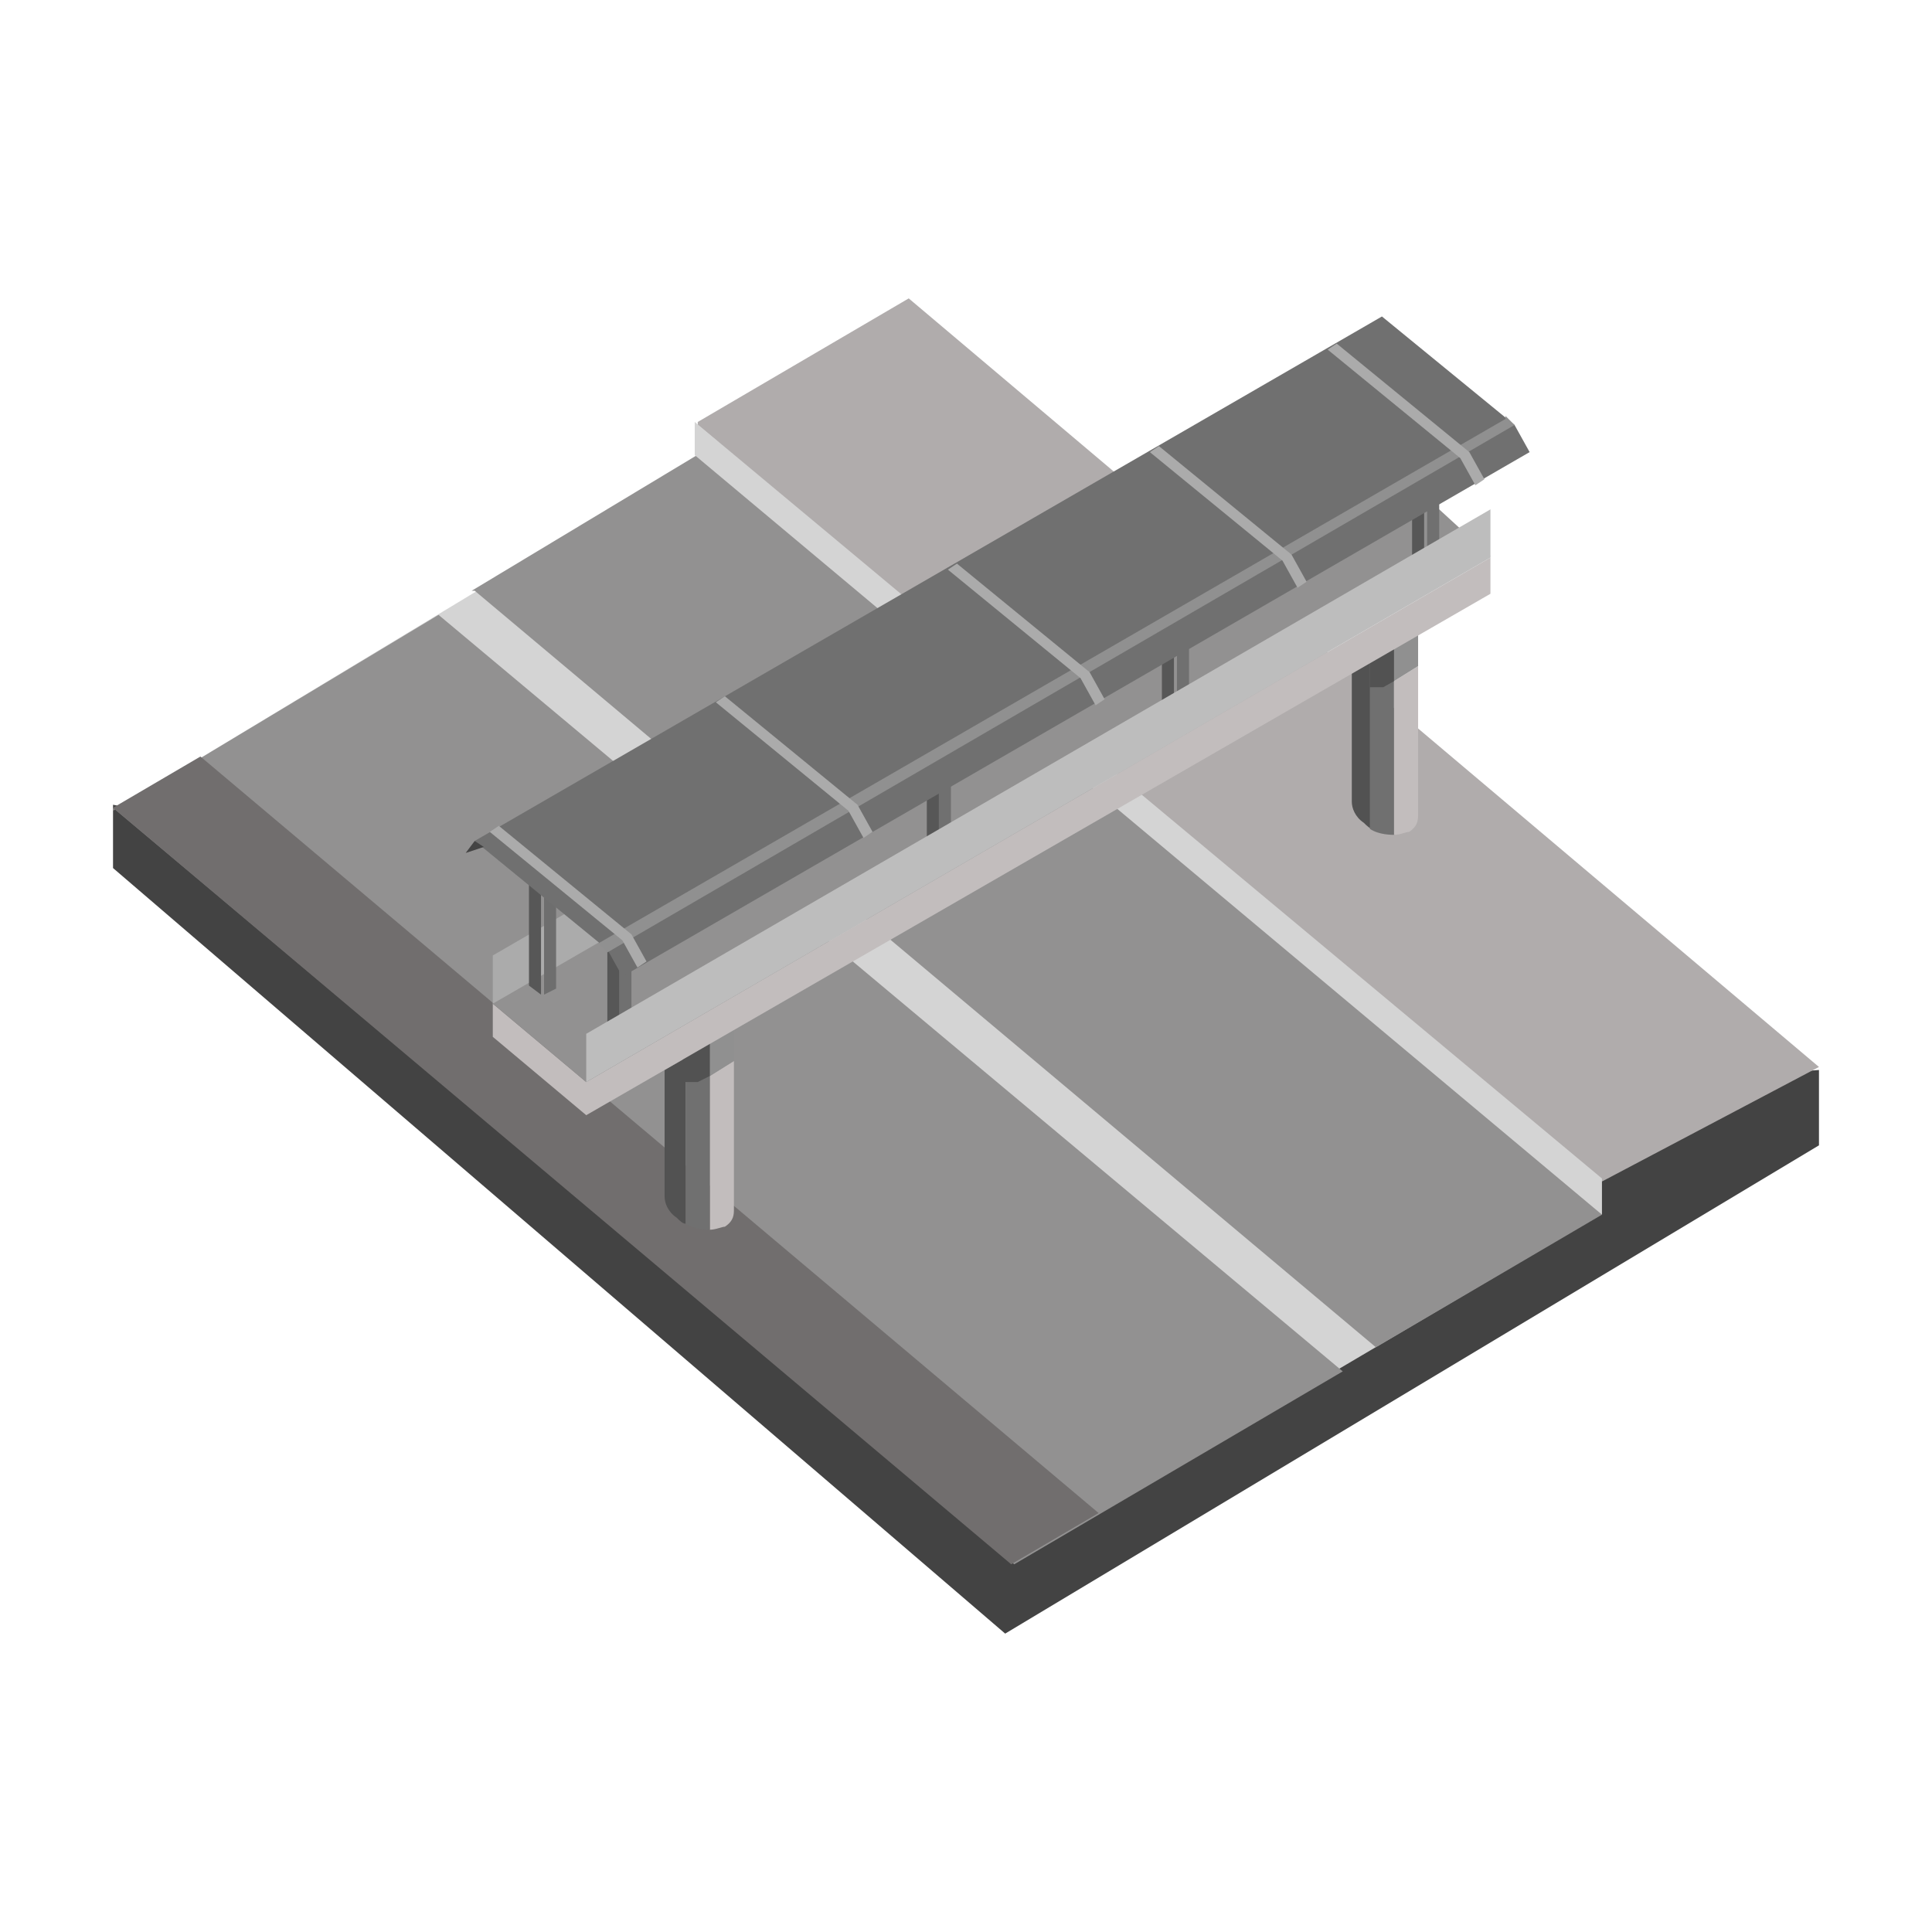 <?xml version="1.0" encoding="UTF-8"?>
<svg id="Camada_1" xmlns="http://www.w3.org/2000/svg" version="1.1" viewBox="0 0 64.1 64.1">
  <!-- Generator: Adobe Illustrator 29.1.0, SVG Export Plug-In . SVG Version: 2.1.0 Build 142)  -->
  <defs>
    <style>
      .st0, .st1, .st2, .st3, .st4, .st5, .st6, .st7, .st8 {
        fill-rule: evenodd;
      }

      .st0, .st9 {
        fill: #c2bdbd;
      }

      .st10 {
        fill: #434343;
      }

      .st1 {
        fill: #ababab;
      }

      .st2 {
        fill: #6e6e6e;
      }

      .st3 {
        fill: #bdbdbd;
      }

      .st4 {
        fill: #444;
      }

      .st11 {
        fill: #929191;
      }

      .st12, .st8 {
        fill: #909090;
      }

      .st5 {
        fill: #707070;
      }

      .st13 {
        fill: #b0acac;
      }

      .st6 {
        fill: #575757;
      }

      .st7 {
        fill: #525252;
      }

      .st14 {
        fill: #d4d4d4;
      }

      .st15 {
        fill: #716e6e;
      }
    </style>
  </defs>
  <g id="a">
    <path class="st10" d="M3.75,28.8l29.6,25.4,27-16.2v-2.5l-8.6.6L3.75,26.7v2.1Z"/>
    <path class="st14" d="M4.25,26.6l34.1,22.4,13.9-8.2L23.45,15S4.25,26.6,4.25,26.6Z"/>
    <path class="st11" d="M3.75,26.8l29.9,25.1,10.9-6.4L14.55,20.4l-10.8,6.5v-.1Z"/>
    <path class="st11" d="M15.75,19.6l29.9,25.1,7.5-4.4L26.45,13.1l-10.8,6.5h.1Z"/>
    <path class="st15" d="M3.75,26.8l29.8,25.1,2.9-1.7L6.65,25.1s-2.9,1.7-2.9,1.7Z"/>
    <path class="st13" d="M23.15,14.1l30,25.1,7.2-3.8L30.15,9.9l-7,4.1v.1Z"/>
    <path class="st14" d="M53.15,40.3L23.05,15.1v-1.1l30.1,25.1v1.2Z"/>
  </g>
  <g id="grey">
    <path class="st0" d="M24.35,35.2v4.9c0,.2,0,.4-.3.6-.1,0-.3.1-.5.1v-5.1l.8-.5Z"/>
    <path class="st7" d="M22.75,40.6c-.1,0-.2-.1-.3-.2-.3-.2-.4-.5-.4-.7v-4.2l.7-.4v5.5Z"/>
    <path class="st5" d="M23.65,40.8c-.2,0-.6,0-.9-.2v-5.5l.8-.5v6.2h.1Z"/>
    <path class="st8" d="M23.55,34.6l.8-.5v1.1l-.8.5v-1.1Z"/>
    <path class="st7" d="M23.55,35.7l-.4.2h-.5v-.8l.9-.5v1.1Z"/>
    <path class="st0" d="M46.25,21.5l-.4.2h0l1.3-.9h0c0,.1-.8.6-.8.6l-.1.1ZM47.05,22.1v4.9c0,.2,0,.4-.3.6-.1,0-.3.1-.5.1v-5.1l.8-.5Z"/>
    <path class="st7" d="M45.55,27.5c-.1,0-.2-.1-.3-.2-.3-.2-.4-.5-.4-.7v-4.4l.7-.4s0,5.7,0,5.7Z"/>
    <path class="st5" d="M46.35,27.7c-.2,0-.6,0-.9-.2v-5.5l.8-.5v6.2h.1Z"/>
    <path class="st8" d="M46.25,21.5l.8-.5v1.1l-.8.5v-1.1Z"/>
    <path class="st7" d="M46.25,22.6l-.356.2h-.444v-.8l.8-.5s0,1.1,0,1.1Z"/>
    <path class="st9" d="M49.45,18.5l-30,17.4-3.1-2.6v1.1l3.1,2.6,30-17.3s0-1.2,0-1.2Z"/>
    <path class="st11" d="M46.45,15.8l-30.1,17.5,3.1,2.6,30-17.442-2.9-2.658h-.1Z"/>
    <path class="st5" d="M39.45,23.9l-.4.2v-5h0l-.4-.3.4-.3.4.3v5.1ZM47.75,19.1l-.4.2v-5h0l-.4-.3.4-.3.4.3v5.1ZM31.55,28.5l-.4.2v-5h0l-.4-.3.4-.3.4.3v5.1ZM20.95,34.6l-.4.2v-5h0l-.4-.3.4-.3.4.3v5.1Z"/>
    <path class="st6" d="M38.95,19.1v5l-.4-.3v-5l.4.3ZM47.25,14.3v5l-.4-.3v-5s.4.3.4.3ZM31.15,23.7v5l-.4-.3v-5l.4.3ZM20.55,29.8v5l-.4-.3v-5l.4.3Z"/>
    <path class="st1" d="M46.45,14.3v1.6l-30.1,17.4v-1.6l30.1-17.4Z"/>
    <path class="st3" d="M49.45,16.9v1.6l-30,17.4v-1.6s30-17.4,30-17.4Z"/>
    <path class="st2" d="M18.45,32.8l-.4.2v-5h0l-.4-.3.4-.3.4.3v5.1Z"/>
    <path class="st6" d="M17.95,28v5l-.4-.3v-5s.4.3.4.3Z"/>
    <path class="st5" d="M15.75,27.9l30.1-17.4,4.4,3.6.5.9-30.1,17.4-.5-.9-4.4-3.6Z"/>
    <path class="st12" d="M49.95,13.9l-30.1,17.4.3.3,30.1-17.5-.3-.3v.1Z"/>
    <path class="st1" d="M44.05,11.6l.3-.2,4.4,3.6.5.9-.3.2-.5-.9-4.4-3.6ZM38.15,15l.3-.2,4.4,3.6.5.9-.3.2-.5-.9-4.4-3.6ZM31.45,18.9l.3-.2,4.4,3.6.5.9-.3.2-.5-.9-4.4-3.6ZM23.75,23.3l.3-.2,4.4,3.6.5.9-.3.2-.5-.9-4.4-3.6ZM16.25,27.6l.3-.2,4.4,3.6.5.9-.3.2-.5-.9-4.4-3.6Z"/>
    <path class="st4" d="M15.75,27.9l-.3.4.6-.2s-.3-.2-.3-.2Z"/>
  </g>
</svg>